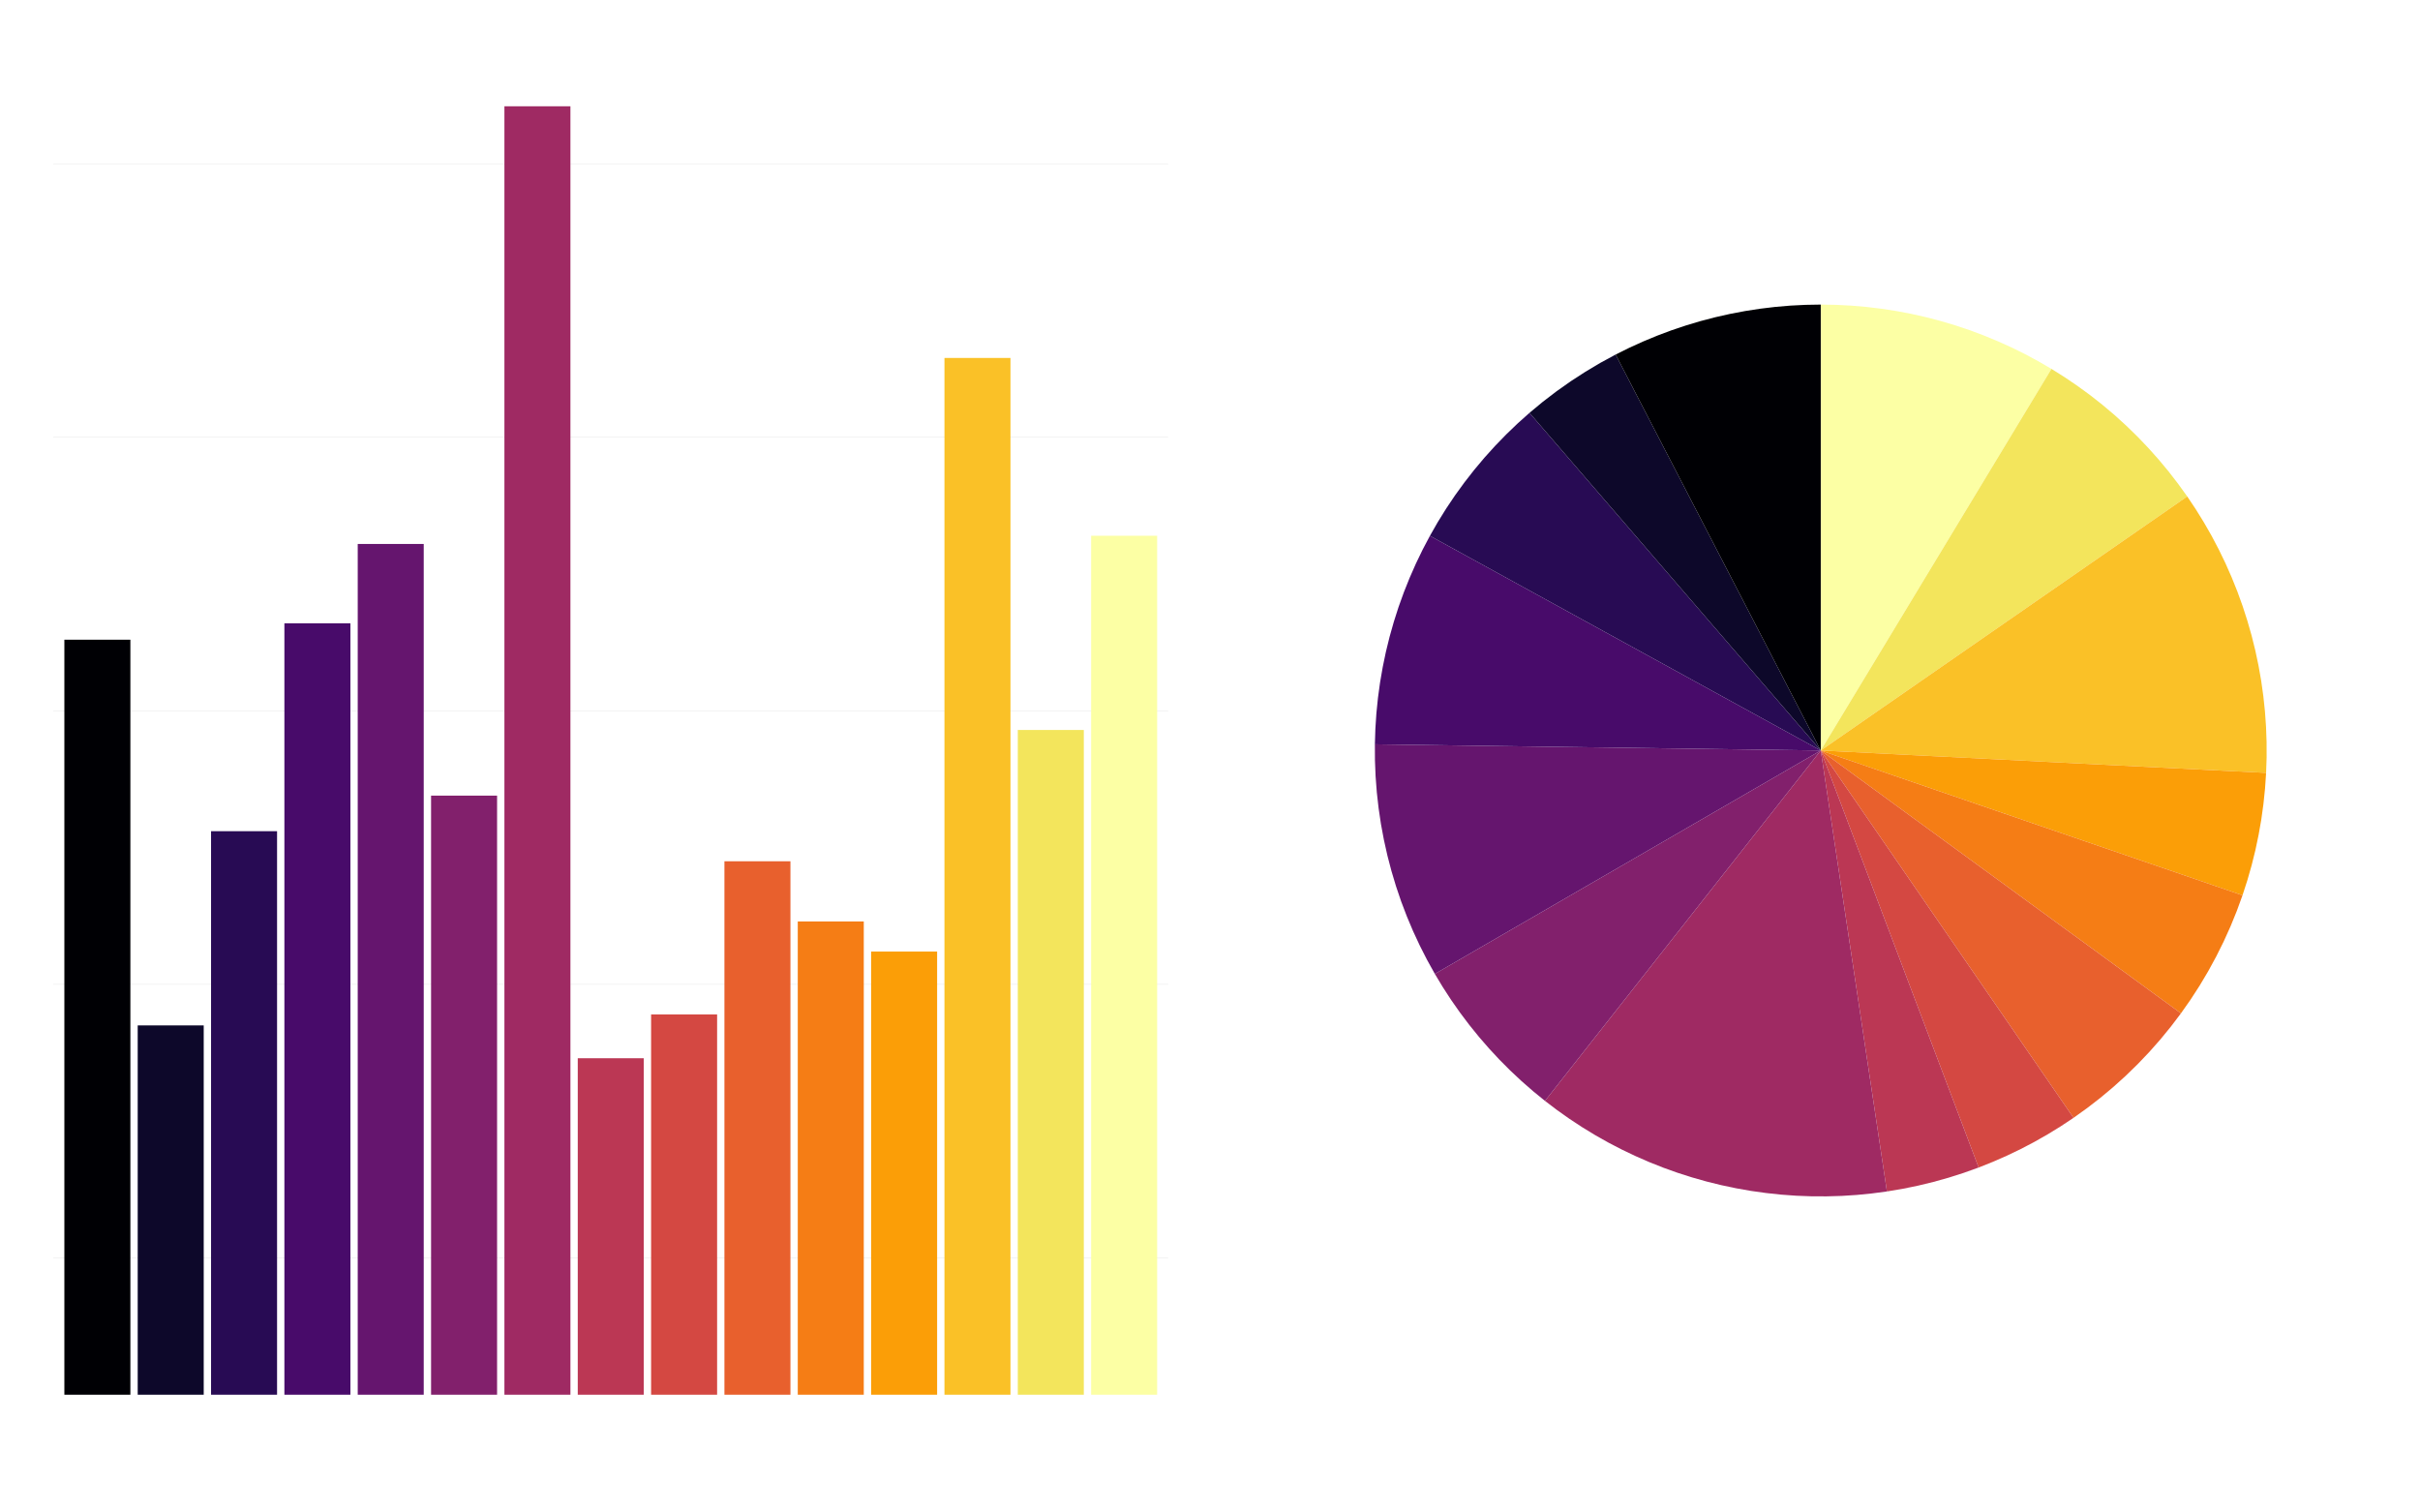 <?xml version="1.0" encoding="UTF-8"?>
<svg xmlns="http://www.w3.org/2000/svg" xmlns:xlink="http://www.w3.org/1999/xlink" width="576pt" height="360pt" viewBox="0 0 576 360" version="1.1">
<defs>
<clipPath id="clip1">
  <path d="M 12.703 9.961 L 279.039 9.961 L 279.039 348.297 L 12.703 348.297 Z M 12.703 9.961 "/>
</clipPath>
<clipPath id="clip2">
  <path d="M 300.703 45.961 L 567.039 45.961 L 567.039 312.297 L 300.703 312.297 Z M 300.703 45.961 "/>
</clipPath>
</defs>
<g id="surface74">
<rect x="0" y="0" width="576" height="360" style="fill:rgb(100%,100%,100%);fill-opacity:1;stroke:none;"/>
<g clip-path="url(#clip1)" clip-rule="nonzero">
<path style="fill:none;stroke-width:0.107;stroke-linecap:butt;stroke-linejoin:round;stroke:rgb(89.804%,89.804%,89.804%);stroke-opacity:1;stroke-miterlimit:10;" d="M 12.703 299.41 L 278.039 299.41 "/>
<path style="fill:none;stroke-width:0.107;stroke-linecap:butt;stroke-linejoin:round;stroke:rgb(89.804%,89.804%,89.804%);stroke-opacity:1;stroke-miterlimit:10;" d="M 12.703 234.301 L 278.039 234.301 "/>
<path style="fill:none;stroke-width:0.107;stroke-linecap:butt;stroke-linejoin:round;stroke:rgb(89.804%,89.804%,89.804%);stroke-opacity:1;stroke-miterlimit:10;" d="M 12.703 169.188 L 278.039 169.188 "/>
<path style="fill:none;stroke-width:0.107;stroke-linecap:butt;stroke-linejoin:round;stroke:rgb(89.804%,89.804%,89.804%);stroke-opacity:1;stroke-miterlimit:10;" d="M 12.703 104.078 L 278.039 104.078 "/>
<path style="fill:none;stroke-width:0.107;stroke-linecap:butt;stroke-linejoin:round;stroke:rgb(89.804%,89.804%,89.804%);stroke-opacity:1;stroke-miterlimit:10;" d="M 12.703 38.969 L 278.039 38.969 "/>
<path style=" stroke:none;fill-rule:nonzero;fill:rgb(0%,0%,1.569%);fill-opacity:1;" d="M 15.32 331.965 L 31.031 331.965 L 31.031 152.262 L 15.32 152.262 Z M 15.32 331.965 "/>
<path style=" stroke:none;fill-rule:nonzero;fill:rgb(5.098%,3.137%,16.471%);fill-opacity:1;" d="M 32.777 331.965 L 48.488 331.965 L 48.488 244.066 L 32.777 244.066 Z M 32.777 331.965 "/>
<path style=" stroke:none;fill-rule:nonzero;fill:rgb(15.686%,4.314%,32.941%);fill-opacity:1;" d="M 50.234 331.965 L 65.945 331.965 L 65.945 197.84 L 50.234 197.84 Z M 50.234 331.965 "/>
<path style=" stroke:none;fill-rule:nonzero;fill:rgb(28.235%,4.314%,41.569%);fill-opacity:1;" d="M 67.691 331.965 L 83.402 331.965 L 83.402 148.355 L 67.691 148.355 Z M 67.691 331.965 "/>
<path style=" stroke:none;fill-rule:nonzero;fill:rgb(39.608%,8.235%,43.137%);fill-opacity:1;" d="M 85.145 331.965 L 100.855 331.965 L 100.855 129.473 L 85.145 129.473 Z M 85.145 331.965 "/>
<path style=" stroke:none;fill-rule:nonzero;fill:rgb(50.98%,12.549%,42.353%);fill-opacity:1;" d="M 102.602 331.965 L 118.312 331.965 L 118.312 189.375 L 102.602 189.375 Z M 102.602 331.965 "/>
<path style=" stroke:none;fill-rule:nonzero;fill:rgb(62.353%,16.471%,38.824%);fill-opacity:1;" d="M 120.059 331.965 L 135.77 331.965 L 135.77 25.297 L 120.059 25.297 Z M 120.059 331.965 "/>
<path style=" stroke:none;fill-rule:nonzero;fill:rgb(73.333%,21.569%,32.941%);fill-opacity:1;" d="M 137.516 331.965 L 153.227 331.965 L 153.227 251.879 L 137.516 251.879 Z M 137.516 331.965 "/>
<path style=" stroke:none;fill-rule:nonzero;fill:rgb(83.137%,28.235%,25.882%);fill-opacity:1;" d="M 154.973 331.965 L 170.684 331.965 L 170.684 241.461 L 154.973 241.461 Z M 154.973 331.965 "/>
<path style=" stroke:none;fill-rule:nonzero;fill:rgb(90.98%,37.647%,17.647%);fill-opacity:1;" d="M 172.426 331.965 L 188.137 331.965 L 188.137 205 L 172.426 205 Z M 172.426 331.965 "/>
<path style=" stroke:none;fill-rule:nonzero;fill:rgb(96.078%,49.02%,8.235%);fill-opacity:1;" d="M 189.883 331.965 L 205.594 331.965 L 205.594 219.324 L 189.883 219.324 Z M 189.883 331.965 "/>
<path style=" stroke:none;fill-rule:nonzero;fill:rgb(98.431%,61.961%,2.745%);fill-opacity:1;" d="M 207.34 331.965 L 223.051 331.965 L 223.051 226.488 L 207.34 226.488 Z M 207.34 331.965 "/>
<path style=" stroke:none;fill-rule:nonzero;fill:rgb(98.039%,75.686%,15.294%);fill-opacity:1;" d="M 224.797 331.965 L 240.508 331.965 L 240.508 85.199 L 224.797 85.199 Z M 224.797 331.965 "/>
<path style=" stroke:none;fill-rule:nonzero;fill:rgb(95.294%,89.804%,36.078%);fill-opacity:1;" d="M 242.254 331.965 L 257.965 331.965 L 257.965 173.746 L 242.254 173.746 Z M 242.254 331.965 "/>
<path style=" stroke:none;fill-rule:nonzero;fill:rgb(98.824%,100%,64.314%);fill-opacity:1;" d="M 259.707 331.965 L 275.418 331.965 L 275.418 127.52 L 259.707 127.52 Z M 259.707 331.965 "/>
</g>
<g clip-path="url(#clip2)" clip-rule="nonzero">
<path style=" stroke:none;fill-rule:nonzero;fill:rgb(98.824%,100%,64.314%);fill-opacity:1;" d="M 433.371 178.629 L 435.262 175.5 L 440.945 166.102 L 442.836 162.973 L 448.52 153.574 L 450.41 150.445 L 456.094 141.047 L 457.984 137.914 L 459.879 134.785 L 463.668 128.52 L 465.559 125.387 L 467.453 122.258 L 471.242 115.992 L 473.133 112.859 L 475.027 109.73 L 478.816 103.465 L 480.707 100.332 L 482.602 97.203 L 486.391 90.938 L 488.281 87.805 L 485.164 85.992 L 481.988 84.285 L 478.754 82.688 L 475.465 81.203 L 472.133 79.828 L 468.75 78.566 L 465.332 77.422 L 461.875 76.395 L 458.383 75.484 L 454.863 74.695 L 451.32 74.023 L 447.754 73.477 L 444.172 73.047 L 440.578 72.742 L 436.977 72.559 L 433.371 72.496 Z M 433.371 178.629 "/>
<path style=" stroke:none;fill-rule:nonzero;fill:rgb(95.294%,89.804%,36.078%);fill-opacity:1;" d="M 433.371 178.629 L 436.379 176.547 L 448.41 168.203 L 451.418 166.121 L 460.441 159.863 L 463.449 157.781 L 472.473 151.523 L 475.48 149.441 L 484.504 143.184 L 487.512 141.102 L 496.535 134.844 L 499.543 132.762 L 511.574 124.418 L 514.582 122.336 L 520.598 118.164 L 518.422 115.145 L 516.145 112.199 L 513.762 109.34 L 511.285 106.562 L 508.711 103.875 L 506.043 101.281 L 503.285 98.777 L 500.441 96.375 L 497.516 94.074 L 494.512 91.879 L 491.434 89.789 L 488.281 87.805 L 486.391 90.938 L 482.602 97.203 L 480.707 100.332 L 478.816 103.465 L 475.027 109.73 L 473.133 112.859 L 471.242 115.992 L 467.453 122.258 L 465.559 125.387 L 463.668 128.52 L 459.879 134.785 L 457.984 137.914 L 456.094 141.047 L 450.41 150.445 L 448.52 153.574 L 442.836 162.973 L 440.945 166.102 L 435.262 175.5 Z M 433.371 178.629 "/>
<path style=" stroke:none;fill-rule:nonzero;fill:rgb(98.039%,75.686%,15.294%);fill-opacity:1;" d="M 433.371 178.629 L 437.023 178.812 L 447.992 179.363 L 451.645 179.547 L 455.301 179.734 L 458.957 179.918 L 462.609 180.102 L 473.578 180.652 L 477.23 180.836 L 488.199 181.387 L 491.852 181.57 L 499.164 181.938 L 502.816 182.121 L 513.785 182.672 L 517.438 182.855 L 528.406 183.406 L 532.059 183.59 L 539.371 183.957 L 539.492 180.293 L 539.484 176.629 L 539.352 172.965 L 539.094 169.305 L 538.707 165.66 L 538.199 162.031 L 537.562 158.418 L 536.801 154.832 L 535.918 151.273 L 534.91 147.75 L 533.785 144.262 L 532.539 140.812 L 531.172 137.41 L 529.691 134.055 L 528.094 130.758 L 526.383 127.512 L 524.562 124.332 L 522.633 121.215 L 520.598 118.164 L 514.582 122.336 L 511.574 124.418 L 499.543 132.762 L 496.535 134.844 L 487.512 141.102 L 484.504 143.184 L 475.48 149.441 L 472.473 151.523 L 463.449 157.781 L 460.441 159.863 L 451.418 166.121 L 448.41 168.203 L 436.379 176.547 Z M 433.371 178.629 "/>
<path style=" stroke:none;fill-rule:nonzero;fill:rgb(98.431%,61.961%,2.745%);fill-opacity:1;" d="M 433.371 178.629 L 436.832 179.82 L 447.215 183.383 L 450.676 184.574 L 457.598 186.949 L 461.062 188.141 L 467.984 190.516 L 471.445 191.707 L 481.828 195.27 L 485.289 196.461 L 488.754 197.648 L 492.215 198.836 L 495.676 200.027 L 506.059 203.59 L 509.52 204.781 L 516.441 207.156 L 519.906 208.348 L 526.828 210.723 L 530.289 211.914 L 533.75 213.102 L 534.898 209.559 L 535.918 205.98 L 536.816 202.367 L 537.582 198.727 L 538.223 195.062 L 538.734 191.375 L 539.117 187.672 L 539.371 183.957 L 532.059 183.59 L 528.406 183.406 L 517.438 182.855 L 513.785 182.672 L 502.816 182.121 L 499.164 181.938 L 491.852 181.57 L 488.199 181.387 L 477.23 180.836 L 473.578 180.652 L 462.609 180.102 L 458.957 179.918 L 455.301 179.734 L 451.645 179.547 L 447.992 179.363 L 437.023 178.812 Z M 433.371 178.629 "/>
<path style=" stroke:none;fill-rule:nonzero;fill:rgb(96.078%,49.02%,8.235%);fill-opacity:1;" d="M 433.371 178.629 L 436.328 180.789 L 439.281 182.945 L 445.195 187.258 L 448.152 189.418 L 451.109 191.574 L 454.062 193.73 L 457.02 195.891 L 465.891 202.359 L 468.848 204.52 L 471.801 206.676 L 477.715 210.988 L 480.672 213.148 L 486.586 217.461 L 489.539 219.621 L 498.41 226.09 L 501.367 228.25 L 504.324 230.406 L 507.277 232.562 L 510.234 234.719 L 513.191 236.879 L 519.105 241.191 L 521.387 237.938 L 523.547 234.602 L 525.578 231.188 L 527.48 227.695 L 529.254 224.137 L 530.891 220.516 L 532.391 216.836 L 533.75 213.102 L 530.289 211.914 L 526.828 210.723 L 519.906 208.348 L 516.441 207.156 L 509.52 204.781 L 506.059 203.59 L 495.676 200.027 L 492.215 198.836 L 488.754 197.648 L 485.289 196.461 L 481.828 195.27 L 471.445 191.707 L 467.984 190.516 L 461.062 188.141 L 457.598 186.949 L 450.676 184.574 L 447.215 183.383 L 436.832 179.82 Z M 433.371 178.629 "/>
<path style=" stroke:none;fill-rule:nonzero;fill:rgb(90.98%,37.647%,17.647%);fill-opacity:1;" d="M 433.371 178.629 L 443.742 193.707 L 445.816 196.719 L 449.965 202.75 L 452.043 205.766 L 456.191 211.797 L 458.266 214.809 L 468.637 229.887 L 470.711 232.898 L 472.785 235.914 L 474.863 238.93 L 481.086 247.977 L 483.16 250.988 L 493.531 266.066 L 496.77 263.746 L 499.918 261.309 L 502.973 258.754 L 505.93 256.086 L 508.785 253.309 L 511.535 250.426 L 514.172 247.445 L 516.695 244.363 L 519.105 241.191 L 513.191 236.879 L 510.234 234.719 L 507.277 232.562 L 504.324 230.406 L 501.367 228.25 L 498.41 226.09 L 489.539 219.621 L 486.586 217.461 L 480.672 213.148 L 477.715 210.988 L 471.801 206.676 L 468.848 204.52 L 465.891 202.359 L 457.02 195.891 L 454.062 193.73 L 451.109 191.574 L 448.152 189.418 L 445.195 187.258 L 439.281 182.945 L 436.328 180.789 Z M 433.371 178.629 "/>
<path style=" stroke:none;fill-rule:nonzero;fill:rgb(83.137%,28.235%,25.882%);fill-opacity:1;" d="M 433.371 178.629 L 434.664 182.055 L 439.852 195.742 L 441.145 199.168 L 445.035 209.434 L 446.328 212.855 L 447.625 216.281 L 450.219 223.125 L 451.512 226.547 L 452.809 229.969 L 454.105 233.395 L 455.402 236.816 L 456.695 240.238 L 459.289 247.082 L 460.586 250.508 L 461.883 253.93 L 463.176 257.352 L 465.77 264.195 L 467.066 267.621 L 468.359 271.043 L 470.953 277.887 L 474.344 276.535 L 477.684 275.07 L 480.977 273.488 L 484.207 271.797 L 487.383 269.992 L 490.492 268.082 L 493.531 266.066 L 483.16 250.988 L 481.086 247.977 L 474.863 238.93 L 472.785 235.914 L 470.711 232.898 L 468.637 229.887 L 458.266 214.809 L 456.191 211.797 L 452.043 205.766 L 449.965 202.75 L 445.816 196.719 L 443.742 193.707 Z M 433.371 178.629 "/>
<path style=" stroke:none;fill-rule:nonzero;fill:rgb(73.333%,21.569%,32.941%);fill-opacity:1;" d="M 433.371 178.629 L 433.914 182.25 L 434.457 185.867 L 435 189.488 L 435.543 193.105 L 436.629 200.348 L 437.172 203.965 L 437.715 207.586 L 438.258 211.203 L 438.801 214.824 L 439.344 218.441 L 439.887 222.062 L 440.43 225.68 L 440.973 229.301 L 441.516 232.918 L 442.059 236.539 L 442.602 240.156 L 443.145 243.777 L 443.688 247.395 L 444.773 254.637 L 445.316 258.254 L 445.859 261.875 L 446.402 265.492 L 446.945 269.113 L 447.488 272.73 L 448.031 276.352 L 448.574 279.969 L 449.117 283.59 L 452.836 282.965 L 456.527 282.207 L 460.188 281.32 L 463.816 280.305 L 467.406 279.16 L 470.953 277.887 L 468.359 271.043 L 467.066 267.621 L 465.77 264.195 L 463.176 257.352 L 461.883 253.93 L 460.586 250.508 L 459.289 247.082 L 456.695 240.238 L 455.402 236.816 L 454.105 233.395 L 452.809 229.969 L 451.512 226.547 L 450.219 223.125 L 447.625 216.281 L 446.328 212.855 L 445.035 209.434 L 441.145 199.168 L 439.852 195.742 L 434.664 182.055 Z M 433.371 178.629 "/>
<path style=" stroke:none;fill-rule:nonzero;fill:rgb(62.353%,16.471%,38.824%);fill-opacity:1;" d="M 433.371 178.629 L 431.105 181.508 L 428.844 184.383 L 426.578 187.258 L 424.316 190.133 L 422.055 193.012 L 419.789 195.887 L 417.527 198.762 L 415.262 201.637 L 413 204.516 L 410.734 207.391 L 406.211 213.141 L 403.945 216.02 L 401.684 218.895 L 399.418 221.77 L 397.156 224.645 L 394.891 227.52 L 392.629 230.398 L 390.367 233.273 L 388.102 236.148 L 385.84 239.023 L 383.574 241.902 L 381.312 244.777 L 379.047 247.652 L 376.785 250.527 L 374.523 253.406 L 372.258 256.281 L 369.996 259.156 L 367.73 262.031 L 370.605 264.215 L 373.547 266.297 L 376.562 268.281 L 379.641 270.16 L 382.781 271.934 L 385.98 273.598 L 389.238 275.152 L 392.543 276.598 L 395.895 277.93 L 399.289 279.145 L 402.727 280.242 L 406.195 281.227 L 409.699 282.09 L 413.227 282.836 L 416.781 283.461 L 420.352 283.961 L 423.938 284.344 L 427.535 284.605 L 431.141 284.742 L 434.75 284.754 L 438.355 284.648 L 441.953 284.418 L 445.543 284.062 L 449.117 283.59 L 448.574 279.969 L 448.031 276.352 L 447.488 272.73 L 446.945 269.113 L 446.402 265.492 L 445.859 261.875 L 445.316 258.254 L 444.773 254.637 L 443.688 247.395 L 443.145 243.777 L 442.602 240.156 L 442.059 236.539 L 441.516 232.918 L 440.973 229.301 L 440.43 225.68 L 439.887 222.062 L 439.344 218.441 L 438.801 214.824 L 438.258 211.203 L 437.715 207.586 L 437.172 203.965 L 436.629 200.348 L 435.543 193.105 L 435 189.488 L 434.457 185.867 L 433.914 182.25 Z M 433.371 178.629 "/>
<path style=" stroke:none;fill-rule:nonzero;fill:rgb(50.98%,12.549%,42.353%);fill-opacity:1;" d="M 433.371 178.629 L 430.203 180.465 L 423.867 184.129 L 420.699 185.965 L 417.531 187.797 L 414.367 189.633 L 408.031 193.297 L 404.863 195.133 L 401.695 196.965 L 398.527 198.801 L 395.363 200.633 L 392.195 202.465 L 389.027 204.301 L 385.859 206.133 L 382.691 207.969 L 376.355 211.633 L 373.191 213.469 L 370.023 215.301 L 366.855 217.137 L 360.52 220.801 L 357.352 222.637 L 354.188 224.469 L 351.02 226.301 L 347.852 228.137 L 344.684 229.969 L 341.516 231.805 L 343.402 234.938 L 345.398 238.008 L 347.496 241.004 L 349.699 243.926 L 352 246.773 L 354.398 249.535 L 356.887 252.219 L 359.469 254.809 L 362.141 257.312 L 364.895 259.719 L 367.73 262.031 L 369.996 259.156 L 372.258 256.281 L 374.523 253.406 L 376.785 250.527 L 379.047 247.652 L 381.312 244.777 L 383.574 241.902 L 385.84 239.023 L 388.102 236.148 L 390.367 233.273 L 392.629 230.398 L 394.891 227.52 L 397.156 224.645 L 399.418 221.77 L 401.684 218.895 L 403.945 216.02 L 406.211 213.141 L 410.734 207.391 L 413 204.516 L 415.262 201.637 L 417.527 198.762 L 419.789 195.887 L 422.055 193.012 L 424.316 190.133 L 426.578 187.258 L 428.844 184.383 L 431.105 181.508 Z M 433.371 178.629 "/>
<path style=" stroke:none;fill-rule:nonzero;fill:rgb(39.608%,8.235%,43.137%);fill-opacity:1;" d="M 433.371 178.629 L 418.73 178.426 L 415.074 178.375 L 400.434 178.172 L 396.777 178.125 L 378.477 177.871 L 374.82 177.82 L 360.18 177.617 L 356.523 177.566 L 338.223 177.312 L 334.566 177.262 L 327.246 177.16 L 327.262 180.969 L 327.414 184.777 L 327.703 188.578 L 328.129 192.363 L 328.688 196.133 L 329.387 199.883 L 330.215 203.602 L 331.18 207.289 L 332.273 210.938 L 333.496 214.547 L 334.852 218.109 L 336.332 221.621 L 337.938 225.074 L 339.668 228.473 L 341.516 231.805 L 344.684 229.969 L 347.852 228.137 L 351.02 226.301 L 354.188 224.469 L 357.352 222.637 L 360.52 220.801 L 366.855 217.137 L 370.023 215.301 L 373.191 213.469 L 376.355 211.633 L 382.691 207.969 L 385.859 206.133 L 389.027 204.301 L 392.195 202.465 L 395.363 200.633 L 398.527 198.801 L 401.695 196.965 L 404.863 195.133 L 408.031 193.297 L 414.367 189.633 L 417.531 187.797 L 420.699 185.965 L 423.867 184.129 L 430.203 180.465 Z M 433.371 178.629 "/>
<path style=" stroke:none;fill-rule:nonzero;fill:rgb(28.235%,4.314%,41.569%);fill-opacity:1;" d="M 433.371 178.629 L 430.16 176.867 L 417.332 169.82 L 414.121 168.059 L 401.293 161.012 L 398.082 159.25 L 385.254 152.203 L 382.043 150.441 L 369.215 143.395 L 366.004 141.633 L 353.176 134.586 L 349.965 132.824 L 340.344 127.539 L 338.617 130.812 L 337.008 134.148 L 335.516 137.535 L 334.141 140.973 L 332.887 144.457 L 331.758 147.984 L 330.75 151.547 L 329.867 155.141 L 329.113 158.766 L 328.48 162.414 L 327.98 166.082 L 327.605 169.766 L 327.363 173.461 L 327.246 177.16 L 334.566 177.262 L 338.223 177.312 L 356.523 177.566 L 360.18 177.617 L 374.82 177.82 L 378.477 177.871 L 396.777 178.125 L 400.434 178.172 L 415.074 178.375 L 418.73 178.426 Z M 433.371 178.629 "/>
<path style=" stroke:none;fill-rule:nonzero;fill:rgb(15.686%,4.314%,32.941%);fill-opacity:1;" d="M 433.371 178.629 L 430.98 175.859 L 428.59 173.086 L 423.809 167.547 L 421.418 164.773 L 419.027 162.004 L 416.637 159.23 L 411.855 153.691 L 409.465 150.918 L 407.074 148.148 L 404.684 145.375 L 402.293 142.605 L 399.902 139.832 L 395.121 134.293 L 392.73 131.52 L 390.34 128.75 L 387.949 125.977 L 383.168 120.438 L 380.777 117.664 L 378.387 114.895 L 375.996 112.121 L 373.605 109.352 L 371.215 106.578 L 366.434 101.039 L 364.043 98.266 L 361.223 100.789 L 358.492 103.414 L 355.855 106.133 L 353.32 108.941 L 350.883 111.844 L 348.555 114.828 L 346.332 117.895 L 344.223 121.035 L 342.223 124.254 L 340.344 127.539 L 349.965 132.824 L 353.176 134.586 L 366.004 141.633 L 369.215 143.395 L 382.043 150.441 L 385.254 152.203 L 398.082 159.25 L 401.293 161.012 L 414.121 168.059 L 417.332 169.82 L 430.16 176.867 Z M 433.371 178.629 "/>
<path style=" stroke:none;fill-rule:nonzero;fill:rgb(5.098%,3.137%,16.471%);fill-opacity:1;" d="M 433.371 178.629 L 431.688 175.379 L 430.004 172.133 L 414.852 142.883 L 413.168 139.637 L 398.016 110.387 L 396.332 107.141 L 384.547 84.391 L 380.914 86.363 L 377.359 88.48 L 373.891 90.73 L 370.512 93.113 L 367.227 95.625 L 364.043 98.266 L 366.434 101.039 L 371.215 106.578 L 373.605 109.352 L 375.996 112.121 L 378.387 114.895 L 380.777 117.664 L 383.168 120.438 L 387.949 125.977 L 390.34 128.75 L 392.73 131.52 L 395.121 134.293 L 399.902 139.832 L 402.293 142.605 L 404.684 145.375 L 407.074 148.148 L 409.465 150.918 L 411.855 153.691 L 416.637 159.23 L 419.027 162.004 L 421.418 164.773 L 423.809 167.547 L 428.59 173.086 L 430.98 175.859 Z M 433.371 178.629 "/>
<path style=" stroke:none;fill-rule:nonzero;fill:rgb(0%,0%,1.569%);fill-opacity:1;" d="M 433.371 178.629 L 433.371 72.496 L 429.746 72.559 L 426.129 72.742 L 422.52 73.051 L 418.922 73.484 L 415.34 74.039 L 411.781 74.715 L 408.246 75.512 L 404.738 76.43 L 401.27 77.469 L 397.832 78.621 L 394.441 79.895 L 391.094 81.281 L 387.793 82.781 L 384.547 84.391 L 396.332 107.141 L 398.016 110.387 L 413.168 139.637 L 414.852 142.883 L 430.004 172.133 L 431.688 175.379 Z M 433.371 178.629 "/>
</g>
</g>
</svg>
